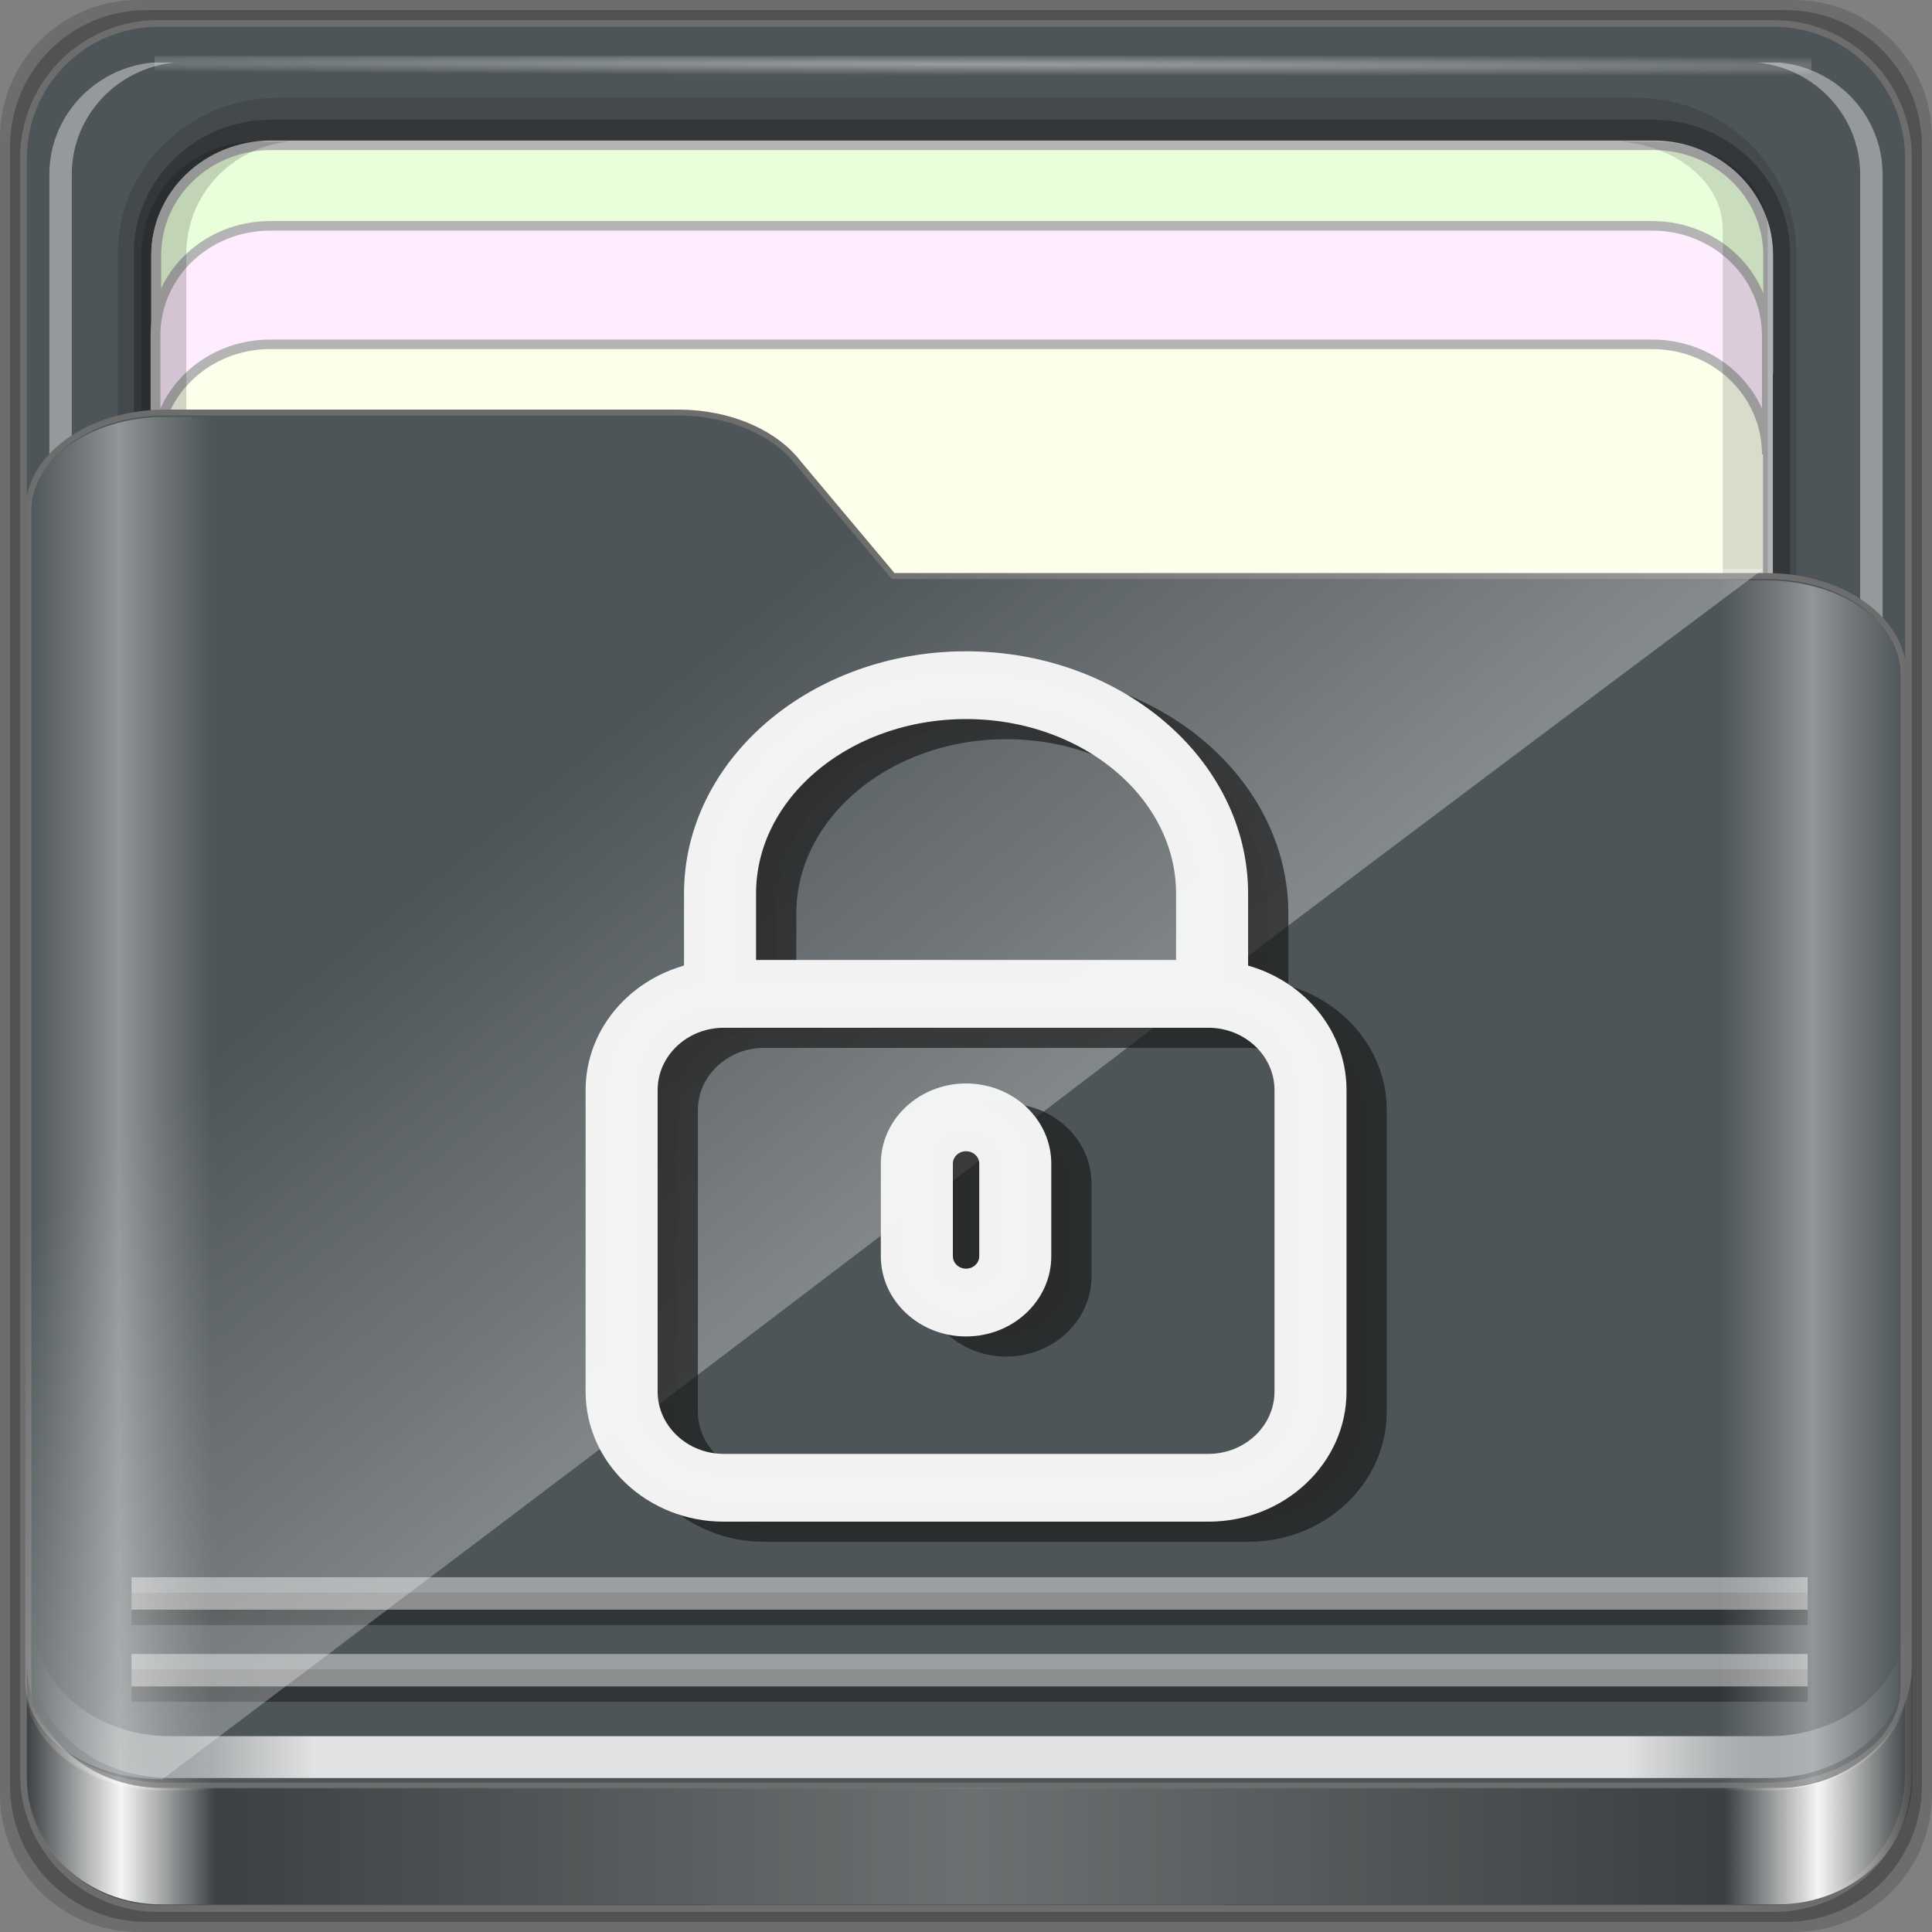 <?xml version="1.0" encoding="UTF-8" standalone="no"?>
<!-- Created with Inkscape (http://www.inkscape.org/) -->

<svg
   xmlns:dc="http://purl.org/dc/elements/1.1/"
   xmlns:cc="http://creativecommons.org/ns#"
   xmlns:rdf="http://www.w3.org/1999/02/22-rdf-syntax-ns#"
   xmlns:svg="http://www.w3.org/2000/svg"
   xmlns="http://www.w3.org/2000/svg"
   xmlns:xlink="http://www.w3.org/1999/xlink"
   xmlns:sodipodi="http://sodipodi.sourceforge.net/DTD/sodipodi-0.dtd"
   xmlns:inkscape="http://www.inkscape.org/namespaces/inkscape"
   width="96"
   height="96"
   viewBox="0 0 96 96"
   version="1.1"
   id="svg1072"
   inkscape:version="0.92.1 r15371"
   sodipodi:docname="folder-loked.svg">
  <rect x="0" y="0" width="96" height="96" fill="#808080" stroke="none"/>
  <title
     id="title885">Folder-Lila-HD-I</title>
  <defs
     id="defs1066">
    <linearGradient
       inkscape:collect="always"
       id="linearGradient4125">
      <stop
         style="stop-color:#ffffff;stop-opacity:1;"
         offset="0"
         id="stop4127" />
      <stop
         style="stop-color:#ffffff;stop-opacity:0;"
         offset="1"
         id="stop4129" />
    </linearGradient>
    <linearGradient
       id="linearGradient3298">
      <stop
         style="stop-color:#ffffff;stop-opacity:0.031"
         offset="0"
         id="stop3300" />
      <stop
         id="stop3302"
         offset="0.05"
         style="stop-color:#ffffff;stop-opacity:1;" />
      <stop
         style="stop-color:#ffffff;stop-opacity:0.024"
         offset="0.1"
         id="stop3304" />
      <stop
         id="stop3306"
         offset="0.5"
         style="stop-color:#ffffff;stop-opacity:0.281" />
      <stop
         style="stop-color:#fefefe;stop-opacity:0.016"
         offset="0.9"
         id="stop3308" />
      <stop
         id="stop3310"
         offset="0.95"
         style="stop-color:#ffffff;stop-opacity:1;" />
      <stop
         style="stop-color:#fdfdfd;stop-opacity:0"
         offset="1"
         id="stop3312" />
    </linearGradient>
    <linearGradient
       id="linearGradient4188">
      <stop
         style="stop-color:#ffffff;stop-opacity:0;"
         offset="0"
         id="stop4190" />
      <stop
         id="stop4198"
         offset="0.15"
         style="stop-color:#ffffff;stop-opacity:1;" />
      <stop
         id="stop4196"
         offset="0.85"
         style="stop-color:#ffffff;stop-opacity:1;" />
      <stop
         style="stop-color:#ffffff;stop-opacity:0;"
         offset="1"
         id="stop4192" />
    </linearGradient>
    <linearGradient
       id="linearGradient3832">
      <stop
         style="stop-color:#d8d8d8;stop-opacity:0;"
         offset="0"
         id="stop3834" />
      <stop
         id="stop3842"
         offset="0.05"
         style="stop-color:#ffffff;stop-opacity:1;" />
      <stop
         style="stop-color:#d8d8d8;stop-opacity:0;"
         offset="0.1"
         id="stop3846" />
      <stop
         id="stop3840"
         offset="0.5"
         style="stop-color:#d8d8d8;stop-opacity:0;" />
      <stop
         style="stop-color:#d8d8d8;stop-opacity:0;"
         offset="0.9"
         id="stop3844" />
      <stop
         id="stop3848"
         offset="0.95"
         style="stop-color:#ffffff;stop-opacity:1;" />
      <stop
         style="stop-color:#d8d8d8;stop-opacity:0;"
         offset="1"
         id="stop3836" />
    </linearGradient>
    <linearGradient
       id="linearGradient4012">
      <stop
         style="stop-color:#9a9a9a;stop-opacity:1;"
         offset="0"
         id="stop4014" />
      <stop
         style="stop-color:#6e6e6e;stop-opacity:1;"
         offset="1"
         id="stop4016" />
    </linearGradient>
    <linearGradient
       inkscape:collect="always"
       xlink:href="#linearGradient4188"
       id="linearGradient3891"
       gradientUnits="userSpaceOnUse"
       gradientTransform="matrix(1.115,0,0,1.115,6.597,1043.355)"
       x1="6.25"
       y1="80.625"
       x2="89.75"
       y2="80.625" />
    <linearGradient
       gradientTransform="matrix(0.993,0,0,0.981,12.165,1055.322)"
       inkscape:collect="always"
       xlink:href="#linearGradient3298"
       id="linearGradient3893"
       gradientUnits="userSpaceOnUse"
       x1="1.121"
       y1="84.063"
       x2="95.496"
       y2="84.063" />
    <linearGradient
       gradientTransform="matrix(0.993,0,0,0.981,11.828,1054.893)"
       y2="34.832"
       x2="22.635"
       y1="59.746"
       x1="44.726"
       gradientUnits="userSpaceOnUse"
       id="linearGradient3391"
       xlink:href="#linearGradient4125"
       inkscape:collect="always" />
    <linearGradient
       inkscape:collect="always"
       xlink:href="#linearGradient3832"
       id="linearGradient3889"
       gradientUnits="userSpaceOnUse"
       gradientTransform="matrix(1.115,0,0,1.036,-5.522,2.796)"
       x1="6.076"
       y1="47.473"
       x2="89.924"
       y2="47.473" />
    <radialGradient
       inkscape:collect="always"
       xlink:href="#linearGradient4125"
       id="radialGradient3885"
       gradientUnits="userSpaceOnUse"
       gradientTransform="matrix(1.699,0.004,-9.9578932e-5,0.014,-31.242,-184.992)"
       cx="44.659"
       cy="-187.511"
       fx="44.659"
       fy="-187.511"
       r="36.916" />
  </defs>
  <sodipodi:namedview
     id="base"
     pagecolor="#ffffff"
     bordercolor="#666666"
     borderopacity="1.0"
     inkscape:pageopacity="0.0"
     inkscape:pageshadow="2"
     inkscape:zoom="6.5901966"
     inkscape:cx="39.850952"
     inkscape:cy="17.806881"
     inkscape:document-units="px"
     inkscape:current-layer="g1041"
     showgrid="false"
     inkscape:showpageshadow="false"
     units="px"
     inkscape:lockguides="true"
     inkscape:window-width="1280"
     inkscape:window-height="972"
     inkscape:window-x="0"
     inkscape:window-y="26"
     inkscape:window-maximized="1"
     inkscape:snap-global="false">
    <sodipodi:guide
       position="0,0"
       orientation="0,96"
       id="guide1621"
       inkscape:locked="true" />
    <sodipodi:guide
       position="96,0"
       orientation="-96,0"
       id="guide1623"
       inkscape:locked="true" />
    <sodipodi:guide
       position="96,96"
       orientation="0,-96"
       id="guide1625"
       inkscape:locked="true" />
    <sodipodi:guide
       position="0,96"
       orientation="96,0"
       id="guide1627"
       inkscape:locked="true" />
  </sodipodi:namedview>
  <g
     inkscape:label="Base"
     inkscape:groupmode="layer"
     id="layer1"
     transform="translate(0,-1026.52)"
     sodipodi:insensitive="true">
    <g
       id="g1835"
       transform="translate(-12.119,-22.917)">
      <path
         style="display:inline;opacity:0.15;fill:#000000;fill-opacity:1;fill-rule:nonzero;stroke:none;stroke-width:0.987;enable-background:new"
         d="M 101.261,1049.437 H 18.976 c -3.799,0 -6.857,3.058 -6.857,6.857 v 82.286 c 0,3.799 3.058,6.857 6.857,6.857 h 82.286 c 3.799,0 6.857,-3.058 6.857,-6.857 v -82.286 c 0,-3.799 -3.058,-6.857 -6.857,-6.857 z"
         id="path3897"
         inkscape:connector-curvature="0" />
      <path
         inkscape:connector-curvature="0"
         id="path3895"
         d="M 100.833,1049.937 H 19.404 c -3.759,0 -6.786,3.026 -6.786,6.786 v 81.429 c 0,3.759 3.026,6.786 6.786,6.786 h 81.429 c 3.759,0 6.786,-3.026 6.786,-6.786 v -81.429 c 0,-3.759 -3.026,-6.786 -6.786,-6.786 z"
         style="display:inline;opacity:0.25;fill:#000000;fill-opacity:1;fill-rule:nonzero;stroke:none;stroke-width:0.987;enable-background:new" />
    </g>
  </g>
  <g
     inkscape:groupmode="layer"
     id="layer7"
     inkscape:label="spalla">
    <path
       style="display:inline;fill:#4e5558;fill-opacity:1;fill-rule:nonzero;stroke:#6d6d6d;stroke-width:0.335;stroke-miterlimit:4;stroke-dasharray:none;stroke-opacity:1;enable-background:new"
       d="M 88.142,1.166 H 7.858 c -3.706,0 -6.69,2.984 -6.69,6.691 v 80.287 c 0,3.707 2.984,6.691 6.69,6.691 h 80.283 c 3.706,0 6.69,-2.984 6.69,-6.691 V 7.856 c 0,-3.707 -2.984,-6.691 -6.69,-6.691 z"
       id="rect2419-1"
       inkscape:connector-curvature="0" />
  </g>
  <g
     inkscape:groupmode="layer"
     id="layer6"
     inkscape:label="interno">
    <g
       id="g4855"
       transform="matrix(0,-1.086,1.115,0,-0.948,206.754)"
       style="enable-background:new">
      <path
         sodipodi:nodetypes="sssssssss"
         inkscape:connector-curvature="0"
         id="path4843"
         d="m 117.219,6.098 c -3.921,0 -7.125,3.204 -7.125,7.125 v 60.562 c 0,3.921 3.204,7.125 7.125,7.125 h 61.562 c 3.921,0 7.125,-3.204 7.125,-7.125 v -60.562 c 0,-3.921 -3.204,-7.125 -7.125,-7.125 z"
         style="color:#000000;font-style:normal;font-variant:normal;font-weight:normal;font-stretch:normal;font-size:medium;line-height:normal;font-family:Sans;-inkscape-font-specification:Sans;text-indent:0;text-align:start;text-decoration:none;text-decoration-line:none;letter-spacing:normal;word-spacing:normal;text-transform:none;writing-mode:lr-tb;direction:ltr;baseline-shift:baseline;text-anchor:start;display:inline;overflow:visible;visibility:visible;opacity:0.137;fill:#000000;fill-opacity:1;fill-rule:nonzero;stroke:none;stroke-width:2;marker:none;enable-background:accumulate" />
      <path
         style="color:#000000;font-style:normal;font-variant:normal;font-weight:normal;font-stretch:normal;font-size:medium;line-height:normal;font-family:Sans;-inkscape-font-specification:Sans;text-indent:0;text-align:start;text-decoration:none;text-decoration-line:none;letter-spacing:normal;word-spacing:normal;text-transform:none;writing-mode:lr-tb;direction:ltr;baseline-shift:baseline;text-anchor:start;display:inline;overflow:visible;visibility:visible;opacity:0.245;fill:#000000;fill-opacity:1;fill-rule:nonzero;stroke:none;stroke-width:2;marker:none;enable-background:accumulate"
         d="m 117.219,6.813 c -3.379,0 -6.125,2.746 -6.125,6.125 v 61.562 c 0,3.379 2.746,6.125 6.125,6.125 h 61.562 c 3.379,0 6.125,-2.746 6.125,-6.125 v -61.562 c 0,-3.379 -2.746,-6.125 -6.125,-6.125 z"
         id="path4849"
         inkscape:connector-curvature="0"
         sodipodi:nodetypes="sssssssss" />
      <path
         style="display:inline;fill:#fdffeb;fill-opacity:1;fill-rule:nonzero;stroke:#b4b4b4;stroke-width:0.437;stroke-miterlimit:4;stroke-dasharray:none;stroke-opacity:1"
         d="m 183.704,12.925 c 0,-2.843 -2.242,-5.119 -5.026,-5.119 h -30.722 c 2.784,0 5.026,2.276 5.026,5.119 v 61.594 c 0,2.843 -2.242,5.119 -5.026,5.119 h 30.722 c 2.784,0 5.026,-2.276 5.026,-5.119 z"
         id="path4046"
         inkscape:connector-curvature="0" />
      <path
         inkscape:connector-curvature="0"
         id="path4815"
         d="m 115.708,79.154 v 1 c 0.262,2.594 2.46,4.594 5.125,4.594 h 61.562 c 2.665,0 4.863,-2 5.125,-4.594 v -1 c -0.262,2.594 -2.46,4.594 -5.125,4.594 h -61.562 c -2.665,0 -4.863,-2 -5.125,-4.594 z"
         style="display:inline;opacity:0.4;fill:#ffffff;fill-opacity:1;fill-rule:nonzero;stroke:none" />
      <path
         inkscape:connector-curvature="0"
         id="path4820"
         d="m 116.688,7.813 c -2.594,0.262 -4.594,2.46 -4.594,5.125 v 0.469 c 0.262,-2.594 2.46,-4.594 5.125,-4.594 h 61.562 c 2.665,0 4.863,2 5.125,4.594 v -0.469 c 0,-2.843 -2.282,-5.125 -5.125,-5.125 h -61.562 c -0.178,0 -0.358,-0.017 -0.531,0 z"
         style="display:inline;opacity:0.5;fill:#ffffff;fill-opacity:1;fill-rule:nonzero;stroke:none" />
      <path
         style="display:inline;opacity:0.4;fill:#ffffff;fill-opacity:1;fill-rule:nonzero;stroke:none"
         d="m 115.708,8.643 v -1 c 0.262,-2.594 2.46,-4.594 5.125,-4.594 h 61.562 c 2.665,0 4.863,2 5.125,4.594 v 1 c -0.262,-2.594 -2.46,-4.594 -5.125,-4.594 h -61.562 c -2.665,0 -4.863,2 -5.125,4.594 z"
         id="path3896"
         inkscape:connector-curvature="0" />
      <rect
         style="opacity:0.426;fill:url(#radialGradient3885);fill-opacity:1;stroke:none"
         id="rect3902"
         width="73.831"
         height="0.907"
         x="7.743"
         y="-187.827"
         transform="rotate(90)" />
      <path
         inkscape:connector-curvature="0"
         id="path3899"
         d="m 183.733,12.934 c 0,-2.843 -2.242,-5.119 -5.026,-5.119 h -5.422 c 2.784,0 5.026,2.276 5.026,5.119 v 61.594 c 0,2.843 -2.242,5.119 -5.026,5.119 h 5.422 c 2.784,0 5.026,-2.276 5.026,-5.119 z"
         style="display:inline;fill:#e9ffdb;fill-opacity:1;fill-rule:nonzero;stroke:#b4b4b4;stroke-width:0.437;stroke-miterlimit:4;stroke-dasharray:none;stroke-opacity:1" />
      <path
         style="display:inline;fill:#ffecfe;fill-opacity:1;fill-rule:nonzero;stroke:#b4b4b4;stroke-width:0.437;stroke-miterlimit:4;stroke-dasharray:none;stroke-opacity:1"
         d="m 180.049,12.896 c 0,-2.842 -2.242,-5.117 -5.026,-5.117 h -5.422 c 2.784,0 5.026,2.275 5.026,5.117 v 61.576 c 0,2.842 -2.242,5.117 -5.026,5.117 h 5.422 c 2.784,0 5.026,-2.275 5.026,-5.117 z"
         id="path3086"
         inkscape:connector-curvature="0" />
      <path
         inkscape:connector-curvature="0"
         id="path4810"
         d="m 127.618,73.032 v 1.469 c 0,2.843 1.789,5.125 4.017,5.125 h 48.254 c 2.228,0 4.017,-2.282 4.017,-5.125 v -1.469 c -0.205,2.594 -1.928,4.594 -4.017,4.594 h -48.254 c -2.089,0 -3.812,-2 -4.017,-4.594 z"
         style="display:inline;opacity:0.138;fill:#000000;fill-opacity:1;fill-rule:nonzero;stroke:none" />
      <path
         style="display:inline;opacity:0.169;fill:#000000;fill-opacity:1;fill-rule:nonzero;stroke:none"
         d="m 112.094,13.748 v -1.469 c 0,-2.843 2.282,-5.125 5.125,-5.125 h 61.562 c 2.843,0 5.125,2.282 5.125,5.125 v 1.469 c -0.262,-2.594 -2.46,-4.594 -5.125,-4.594 h -61.562 c -2.665,0 -4.863,2 -5.125,4.594 z"
         id="path3898"
         inkscape:connector-curvature="0" />
    </g>
  </g>
  <g
     inkscape:groupmode="layer"
     id="layer5"
     inkscape:label="tasca">
    <path
       sodipodi:nodetypes="ssssssccssss"
       inkscape:connector-curvature="0"
       id="path4187"
       d="m 1.411,83.85 c 0,2.7 3.041,4.873 6.818,4.873 H 87.771 c 3.777,0 6.818,-2.173 6.818,-4.873 V 33.495 c 0,-2.7 -3.041,-4.873 -6.818,-4.873 H 44.378 L 39.691,23.038 C 38.539,21.519 36.286,20.5 33.69,20.5 H 8.229 c -3.777,0 -6.818,2.173 -6.818,4.873 z"
       style="display:inline;fill:#4e5558;fill-opacity:1;fill-rule:nonzero;stroke:#6d6d6d;stroke-width:0.294;stroke-miterlimit:4;stroke-dasharray:none;stroke-opacity:1;enable-background:new" />
  </g>
  <g
     inkscape:groupmode="layer"
     id="layer3"
     inkscape:label="ombre-luci"
     style="display:inline">
    <g
       id="g1041"
       transform="matrix(1,0,0,0.933,0,6.327)">
      <g
         id="g913"
         transform="translate(-11.94,-1049.596)">
        <path
           style="display:inline;opacity:0.831;fill:url(#linearGradient3891);fill-opacity:1;fill-rule:nonzero;stroke:none;stroke-width:1.115;enable-background:new"
           d="m 13.566,1129.008 v 2.23 c 0,3.49 3.056,6.272 6.83,6.272 h 79.447 c 3.774,0 6.83,-2.782 6.83,-6.272 v -2.23 c 0,3.49 -3.056,6.272 -6.83,6.272 H 20.395 c -3.774,0 -6.83,-2.782 -6.83,-6.272 z"
           id="path4045"
           inkscape:connector-curvature="0" />
        <path
           inkscape:connector-curvature="0"
           id="path4114"
           d="m 18.476,1132.583 h 83.286 v 0 0"
           style="opacity:0.375;fill:none;stroke:#000000;stroke-width:1.727px;stroke-linecap:butt;stroke-linejoin:miter;stroke-opacity:1;enable-background:new" />
        <path
           style="opacity:0.435;fill:none;stroke:#ffffff;stroke-width:1.727px;stroke-linecap:butt;stroke-linejoin:miter;stroke-opacity:1;enable-background:new"
           d="m 18.476,1131.766 h 83.286 v 0 0"
           id="path4110"
           inkscape:connector-curvature="0" />
        <path
           style="opacity:0.375;fill:none;stroke:#000000;stroke-width:1.727px;stroke-linecap:butt;stroke-linejoin:miter;stroke-opacity:1;enable-background:new"
           d="m 18.476,1128.496 h 83.286 v 0 0"
           id="path4116"
           inkscape:connector-curvature="0" />
        <path
           inkscape:connector-curvature="0"
           id="path4112"
           d="m 18.476,1127.679 h 83.286 v 0 0"
           style="opacity:0.435;fill:none;stroke:#ffffff;stroke-width:1.727px;stroke-linecap:butt;stroke-linejoin:miter;stroke-opacity:1;enable-background:new" />
        <path
           style="display:inline;opacity:0.3;fill:#000000;fill-opacity:1;fill-rule:nonzero;stroke:none;stroke-width:0.987;enable-background:new"
           d="m 13.277,1131.369 v 6.238 c 0,3.678 2.994,6.633 6.7,6.633 h 80.281 c 3.706,0 6.7,-2.955 6.7,-6.633 v -6.238 c 0,3.678 -2.994,6.664 -6.7,6.664 H 19.978 c -3.706,0 -6.7,-2.986 -6.7,-6.664 z"
           id="path3871"
           inkscape:connector-curvature="0" />
        <path
           inkscape:connector-curvature="0"
           id="path3876"
           d="m 13.277,1131.369 v 6.238 c 0,3.678 2.994,6.633 6.7,6.633 h 80.281 c 3.706,0 6.7,-2.955 6.7,-6.633 v -6.238 c 0,3.678 -2.994,6.664 -6.7,6.664 H 19.978 c -3.706,0 -6.7,-2.986 -6.7,-6.664 z"
           style="display:inline;opacity:0.951;fill:url(#linearGradient3893);fill-opacity:1;fill-rule:nonzero;stroke:none;stroke-width:0.987;enable-background:new" />
        <path
           sodipodi:nodetypes="sccccssss"
           inkscape:connector-curvature="0"
           id="path3355"
           d="m 13.193,1132.344 c 0,2.895 3.041,5.226 6.818,5.226 49.601,-40.026 39.172,-32.106 79.542,-64.449 H 56.16 l -4.687,-5.988 c -1.152,-1.629 -3.404,-2.722 -6.001,-2.722 H 20.01 c -3.777,0 -6.818,2.331 -6.818,5.226 z"
           style="display:inline;opacity:0.332;fill:url(#linearGradient3391);fill-opacity:1;fill-rule:nonzero;stroke:none;stroke-width:0.987;enable-background:new" />
      </g>
      <path
         sodipodi:nodetypes="ssssssccssss"
         inkscape:connector-curvature="0"
         id="path3262"
         d="m 1.411,83.354 c 0,2.895 3.041,5.226 6.818,5.226 H 87.771 c 3.777,0 6.818,-2.331 6.818,-5.226 v -53.998 c 0,-2.895 -3.041,-5.226 -6.818,-5.226 H 44.378 l -4.687,-5.988 c -1.152,-1.629 -3.404,-2.722 -6.001,-2.722 H 8.229 c -3.777,0 -6.818,2.331 -6.818,5.226 z"
         style="display:inline;opacity:0.381;fill:url(#linearGradient3889);fill-opacity:1;fill-rule:nonzero;stroke:none;stroke-width:0.987;enable-background:new" />
      <g
         style="opacity:0.701;fill:#222222;fill-opacity:0.957;stroke:#1a1a1a;stroke-width:2.392;stroke-miterlimit:4;stroke-dasharray:none;stroke-opacity:0.975"
         transform="matrix(0.815,0,0,0.822,27.998,29.959)"
         id="g2028">
        <g
           style="fill:#222222;fill-opacity:0.957;stroke:#1a1a1a;stroke-width:2.392;stroke-miterlimit:4;stroke-dasharray:none;stroke-opacity:0.975"
           id="g1996">
          <path
             style="fill:#222222;fill-opacity:0.957;stroke:#1a1a1a;stroke-width:2.392;stroke-miterlimit:4;stroke-dasharray:none;stroke-opacity:0.975"
             inkscape:connector-curvature="0"
             d="M 43,20.113 V 14.5 C 43,6.505 35.822,0 27,0 18.178,0 11,6.505 11,14.5 v 5.613 C 7.599,20.699 5,23.663 5,27.23 V 46.772 C 5,50.757 8.243,54 12.229,54 H 41.771 C 45.757,54 49,50.757 49,46.771 V 27.229 c 0,-3.566 -2.599,-6.53 -6,-7.116 z M 13,14.5 C 13,7.607 19.28,2 27,2 34.72,2 41,7.607 41,14.5 V 20 H 13 Z M 47,46.771 C 47,49.654 44.654,52 41.771,52 H 12.229 C 9.346,52 7,49.654 7,46.771 V 27.229 C 7,24.346 9.346,22 12.229,22 H 41.771 C 44.654,22 47,24.346 47,27.229 Z"
             id="path1992" />
          <path
             style="fill:#222222;fill-opacity:0.957;stroke:#1a1a1a;stroke-width:2.392;stroke-miterlimit:4;stroke-dasharray:none;stroke-opacity:0.975"
             inkscape:connector-curvature="0"
             d="m 27,28 c -2.206,0 -4,1.794 -4,4 v 6 c 0,2.206 1.794,4 4,4 2.206,0 4,-1.794 4,-4 v -6 c 0,-2.206 -1.794,-4 -4,-4 z m 2,10 c 0,1.103 -0.897,2 -2,2 -1.103,0 -2,-0.897 -2,-2 v -6 c 0,-1.103 0.897,-2 2,-2 1.103,0 2,0.897 2,2 z"
             id="path1994" />
        </g>
        <g
           style="fill:#222222;fill-opacity:0.957;stroke:#1a1a1a;stroke-width:2.392;stroke-miterlimit:4;stroke-dasharray:none;stroke-opacity:0.975"
           id="g1998" />
        <g
           style="fill:#222222;fill-opacity:0.957;stroke:#1a1a1a;stroke-width:2.392;stroke-miterlimit:4;stroke-dasharray:none;stroke-opacity:0.975"
           id="g2000" />
        <g
           style="fill:#222222;fill-opacity:0.957;stroke:#1a1a1a;stroke-width:2.392;stroke-miterlimit:4;stroke-dasharray:none;stroke-opacity:0.975"
           id="g2002" />
        <g
           style="fill:#222222;fill-opacity:0.957;stroke:#1a1a1a;stroke-width:2.392;stroke-miterlimit:4;stroke-dasharray:none;stroke-opacity:0.975"
           id="g2004" />
        <g
           style="fill:#222222;fill-opacity:0.957;stroke:#1a1a1a;stroke-width:2.392;stroke-miterlimit:4;stroke-dasharray:none;stroke-opacity:0.975"
           id="g2006" />
        <g
           style="fill:#222222;fill-opacity:0.957;stroke:#1a1a1a;stroke-width:2.392;stroke-miterlimit:4;stroke-dasharray:none;stroke-opacity:0.975"
           id="g2008" />
        <g
           style="fill:#222222;fill-opacity:0.957;stroke:#1a1a1a;stroke-width:2.392;stroke-miterlimit:4;stroke-dasharray:none;stroke-opacity:0.975"
           id="g2010" />
        <g
           style="fill:#222222;fill-opacity:0.957;stroke:#1a1a1a;stroke-width:2.392;stroke-miterlimit:4;stroke-dasharray:none;stroke-opacity:0.975"
           id="g2012" />
        <g
           style="fill:#222222;fill-opacity:0.957;stroke:#1a1a1a;stroke-width:2.392;stroke-miterlimit:4;stroke-dasharray:none;stroke-opacity:0.975"
           id="g2014" />
        <g
           style="fill:#222222;fill-opacity:0.957;stroke:#1a1a1a;stroke-width:2.392;stroke-miterlimit:4;stroke-dasharray:none;stroke-opacity:0.975"
           id="g2016" />
        <g
           style="fill:#222222;fill-opacity:0.957;stroke:#1a1a1a;stroke-width:2.392;stroke-miterlimit:4;stroke-dasharray:none;stroke-opacity:0.975"
           id="g2018" />
        <g
           style="fill:#222222;fill-opacity:0.957;stroke:#1a1a1a;stroke-width:2.392;stroke-miterlimit:4;stroke-dasharray:none;stroke-opacity:0.975"
           id="g2020" />
        <g
           style="fill:#222222;fill-opacity:0.957;stroke:#1a1a1a;stroke-width:2.392;stroke-miterlimit:4;stroke-dasharray:none;stroke-opacity:0.975"
           id="g2022" />
        <g
           style="fill:#222222;fill-opacity:0.957;stroke:#1a1a1a;stroke-width:2.392;stroke-miterlimit:4;stroke-dasharray:none;stroke-opacity:0.975"
           id="g2024" />
        <g
           style="fill:#222222;fill-opacity:0.957;stroke:#1a1a1a;stroke-width:2.392;stroke-miterlimit:4;stroke-dasharray:none;stroke-opacity:0.975"
           id="g2026" />
      </g>
      <g
         id="g1990"
         transform="matrix(0.815,0,0,0.822,25.998,28.888)"
         style="fill:#efefef;fill-opacity:0.996;stroke:#f3f3f3;stroke-opacity:0.993;stroke-width:2.392;stroke-miterlimit:4;stroke-dasharray:none">
        <g
           id="g1933"
           style="fill:#efefef;fill-opacity:0.996;stroke:#f3f3f3;stroke-opacity:0.993;stroke-width:2.392;stroke-miterlimit:4;stroke-dasharray:none">
          <path
             id="path1929"
             d="M 43,20.113 V 14.5 C 43,6.505 35.822,0 27,0 18.178,0 11,6.505 11,14.5 v 5.613 C 7.599,20.699 5,23.663 5,27.23 V 46.772 C 5,50.757 8.243,54 12.229,54 H 41.771 C 45.757,54 49,50.757 49,46.771 V 27.229 c 0,-3.566 -2.599,-6.53 -6,-7.116 z M 13,14.5 C 13,7.607 19.28,2 27,2 34.72,2 41,7.607 41,14.5 V 20 H 13 Z M 47,46.771 C 47,49.654 44.654,52 41.771,52 H 12.229 C 9.346,52 7,49.654 7,46.771 V 27.229 C 7,24.346 9.346,22 12.229,22 H 41.771 C 44.654,22 47,24.346 47,27.229 Z"
             inkscape:connector-curvature="0"
             style="fill:#efefef;fill-opacity:0.996;stroke:#f3f3f3;stroke-opacity:0.993;stroke-width:2.392;stroke-miterlimit:4;stroke-dasharray:none" />
          <path
             id="path1931"
             d="m 27,28 c -2.206,0 -4,1.794 -4,4 v 6 c 0,2.206 1.794,4 4,4 2.206,0 4,-1.794 4,-4 v -6 c 0,-2.206 -1.794,-4 -4,-4 z m 2,10 c 0,1.103 -0.897,2 -2,2 -1.103,0 -2,-0.897 -2,-2 v -6 c 0,-1.103 0.897,-2 2,-2 1.103,0 2,0.897 2,2 z"
             inkscape:connector-curvature="0"
             style="fill:#efefef;fill-opacity:0.996;stroke:#f3f3f3;stroke-opacity:0.993;stroke-width:2.392;stroke-miterlimit:4;stroke-dasharray:none" />
        </g>
        <g
           id="g1935"
           style="fill:#efefef;fill-opacity:0.996;stroke:#f3f3f3;stroke-opacity:0.993;stroke-width:2.392;stroke-miterlimit:4;stroke-dasharray:none" />
        <g
           id="g1937"
           style="fill:#efefef;fill-opacity:0.996;stroke:#f3f3f3;stroke-opacity:0.993;stroke-width:2.392;stroke-miterlimit:4;stroke-dasharray:none" />
        <g
           id="g1939"
           style="fill:#efefef;fill-opacity:0.996;stroke:#f3f3f3;stroke-opacity:0.993;stroke-width:2.392;stroke-miterlimit:4;stroke-dasharray:none" />
        <g
           id="g1941"
           style="fill:#efefef;fill-opacity:0.996;stroke:#f3f3f3;stroke-opacity:0.993;stroke-width:2.392;stroke-miterlimit:4;stroke-dasharray:none" />
        <g
           id="g1943"
           style="fill:#efefef;fill-opacity:0.996;stroke:#f3f3f3;stroke-opacity:0.993;stroke-width:2.392;stroke-miterlimit:4;stroke-dasharray:none" />
        <g
           id="g1945"
           style="fill:#efefef;fill-opacity:0.996;stroke:#f3f3f3;stroke-opacity:0.993;stroke-width:2.392;stroke-miterlimit:4;stroke-dasharray:none" />
        <g
           id="g1947"
           style="fill:#efefef;fill-opacity:0.996;stroke:#f3f3f3;stroke-opacity:0.993;stroke-width:2.392;stroke-miterlimit:4;stroke-dasharray:none" />
        <g
           id="g1949"
           style="fill:#efefef;fill-opacity:0.996;stroke:#f3f3f3;stroke-opacity:0.993;stroke-width:2.392;stroke-miterlimit:4;stroke-dasharray:none" />
        <g
           id="g1951"
           style="fill:#efefef;fill-opacity:0.996;stroke:#f3f3f3;stroke-opacity:0.993;stroke-width:2.392;stroke-miterlimit:4;stroke-dasharray:none" />
        <g
           id="g1953"
           style="fill:#efefef;fill-opacity:0.996;stroke:#f3f3f3;stroke-opacity:0.993;stroke-width:2.392;stroke-miterlimit:4;stroke-dasharray:none" />
        <g
           id="g1955"
           style="fill:#efefef;fill-opacity:0.996;stroke:#f3f3f3;stroke-opacity:0.993;stroke-width:2.392;stroke-miterlimit:4;stroke-dasharray:none" />
        <g
           id="g1957"
           style="fill:#efefef;fill-opacity:0.996;stroke:#f3f3f3;stroke-opacity:0.993;stroke-width:2.392;stroke-miterlimit:4;stroke-dasharray:none" />
        <g
           id="g1959"
           style="fill:#efefef;fill-opacity:0.996;stroke:#f3f3f3;stroke-opacity:0.993;stroke-width:2.392;stroke-miterlimit:4;stroke-dasharray:none" />
        <g
           id="g1961"
           style="fill:#efefef;fill-opacity:0.996;stroke:#f3f3f3;stroke-opacity:0.993;stroke-width:2.392;stroke-miterlimit:4;stroke-dasharray:none" />
        <g
           id="g1963"
           style="fill:#efefef;fill-opacity:0.996;stroke:#f3f3f3;stroke-opacity:0.993;stroke-width:2.392;stroke-miterlimit:4;stroke-dasharray:none" />
      </g>
    </g>
  </g>
</svg>
